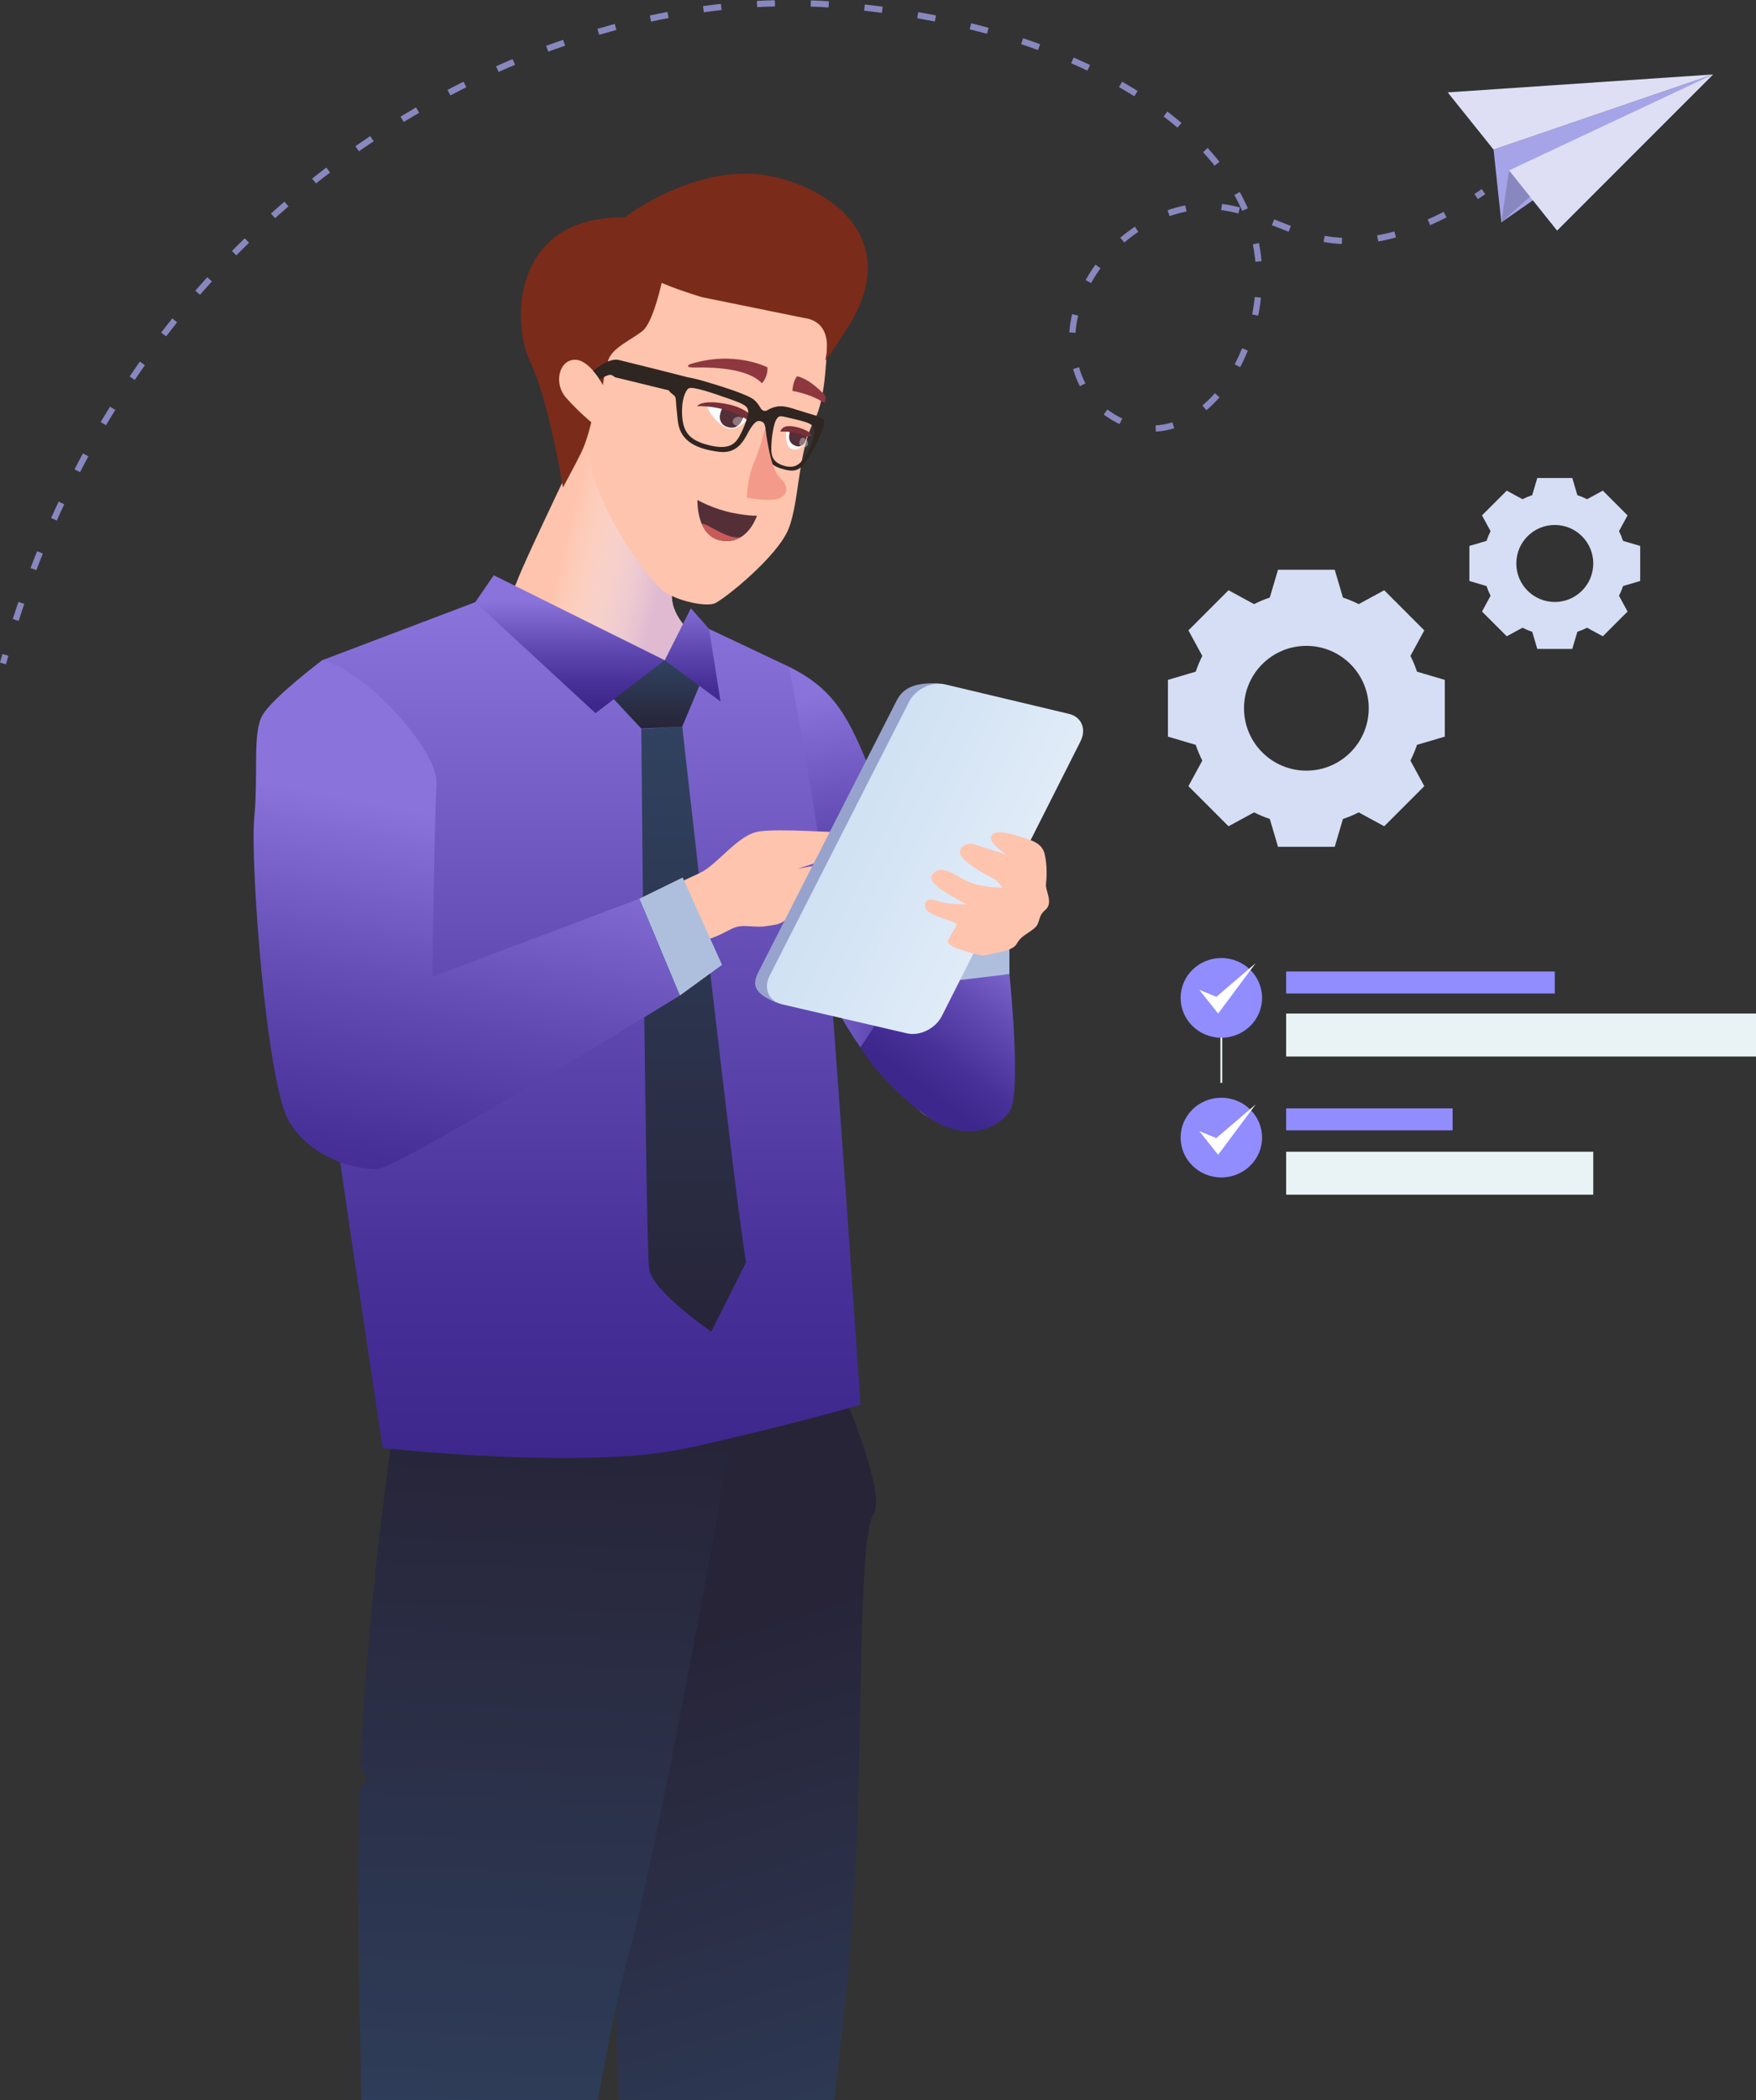<?xml version="1.0" encoding="utf-8"?>
<!-- Generator: Adobe Illustrator 16.0.0, SVG Export Plug-In . SVG Version: 6.00 Build 0)  -->
<!DOCTYPE svg PUBLIC "-//W3C//DTD SVG 1.1//EN" "http://www.w3.org/Graphics/SVG/1.1/DTD/svg11.dtd">
<svg version="1.1" id="Layer_1" xmlns="http://www.w3.org/2000/svg" xmlns:xlink="http://www.w3.org/1999/xlink" x="0px" y="0px"
	 width="280.344px" height="335.071px" viewBox="0 0 280.344 335.071" enable-background="new 0 0 280.344 335.071"
	 xml:space="preserve">
<rect x="0" y="0" width="280.344" height="335.071" fill="#333333" stroke="none"/>
<g>
	<g>
		<polygon fill="#A6A4E8" points="239.687,35.476 238.445,23.867 273.51,11.877 		"/>
		<polygon fill="#DEDFF5" points="273.51,11.877 248.589,36.796 240.914,27.195 		"/>
		<polygon fill="#DEDFF5" points="273.51,11.877 238.445,23.867 231.124,14.74 		"/>
		<polygon fill="#8987BF" points="240.914,27.195 239.687,35.476 244.26,31.38 		"/>
	</g>
	<g>
		<g>
			<path fill="none" stroke="#8987BF" stroke-width="0.992" stroke-miterlimit="10" d="M236.844,30.578
				c-0.387,0.264-0.781,0.524-1.18,0.783"/>
			<path fill="none" stroke="#8987BF" stroke-width="0.992" stroke-miterlimit="10" stroke-dasharray="2.865,5.729" d="
				M230.711,34.242c-5.582,2.868-11.863,4.797-17.999,4.071c-8.349-0.987-14.229-6.915-23.384-5.058
				c-8.307,1.686-15.49,8.561-17.627,16.787c-1.443,5.555,0.059,12.097,4.629,15.568c11.646,8.847,24.683-4.838,24.683-21.703
				c0-21.568-27.836-40.025-67.684-43.137C85.518-2.963,22.606,31.361,1.647,101.734"/>
			<path fill="none" stroke="#8987BF" stroke-width="0.992" stroke-miterlimit="10" d="M0.854,104.49
				c-0.126,0.454-0.251,0.91-0.375,1.367"/>
		</g>
	</g>
</g>
<g>
	<linearGradient id="SVGID_1_" gradientUnits="userSpaceOnUse" x1="111.49" y1="261.123" x2="145.911" y2="370.591">
		<stop  offset="0" style="stop-color:#272438"/>
		<stop  offset="1" style="stop-color:#304260"/>
	</linearGradient>
	<path fill="url(#SVGID_1_)" d="M98.833,335.071h34.387c1.342-11.541,2.36-21.138,2.779-26.875
		c1.962-26.905,0.812-62.708,3.416-66.43c2.604-3.721-7.028-24.779-7.028-24.779l-22.724,5.2l-10.669,37.176
		c0,0-1.056,59.364-0.414,70.283C98.639,330.67,98.725,332.534,98.833,335.071z"/>
	<linearGradient id="SVGID_2_" gradientUnits="userSpaceOnUse" x1="89.142" y1="228.364" x2="83.495" y2="359.383">
		<stop  offset="0" style="stop-color:#272438"/>
		<stop  offset="1" style="stop-color:#304260"/>
	</linearGradient>
	<path fill="url(#SVGID_2_)" d="M95.45,335.071c1.758-9.678,3.353-17.521,4.599-22.063c6.422-23.397,18.851-95.76,18.851-95.76
		l-55.206,4.939c0,0-4.797,28.583-6.148,59.974c0.854,0.62,1.27,1.882,0.304,2.846c-0.143,0.143-0.288,0.283-0.431,0.426
		c-0.127,3.634-0.207,7.292-0.222,10.938c-0.038,9.058,0.171,22.947,0.506,38.701H95.45z"/>
	<linearGradient id="SVGID_3_" gradientUnits="userSpaceOnUse" x1="126.335" y1="149.56" x2="155.413" y2="149.56">
		<stop  offset="0" style="stop-color:#8A74DC"/>
		<stop  offset="0.423" style="stop-color:#634DB4"/>
		<stop  offset="0.789" style="stop-color:#473198"/>
		<stop  offset="1" style="stop-color:#3D278D"/>
	</linearGradient>
	<path fill="url(#SVGID_3_)" d="M155.375,153.459c0,0,0.607,6.684-3.041,10.443s-7.602,11.14-7.602,11.14s-4.775-4.457-7.36-7.938
		s-10.884-17.683-11.036-24.923c-0.152-7.241,12.771-18.102,12.771-18.102s7.145,11.696,7.754,18.38
		C147.469,149.143,155.375,153.459,155.375,153.459z"/>
	<path fill="#FEC4AD" d="M161.152,148.864c-1.217,3.342-1.217,6.823-1.217,11.418s0.456,12.531-2.433,14.48
		c-2.889,1.95-6.993,5.71-10.49,2.646s-5.321-7.938-5.776-12.532c-0.457-4.595,5.168-11.278,7.753-15.316L161.152,148.864z"/>
	<linearGradient id="SVGID_4_" gradientUnits="userSpaceOnUse" x1="164.016" y1="151.481" x2="147.486" y2="173.665">
		<stop  offset="0" style="stop-color:#8A74DC"/>
		<stop  offset="0.423" style="stop-color:#634DB4"/>
		<stop  offset="0.789" style="stop-color:#473198"/>
		<stop  offset="1" style="stop-color:#3D278D"/>
	</linearGradient>
	<path fill="url(#SVGID_4_)" d="M137.373,167.104c0,0,2.742,4.935,9.64,10.306c6.897,5.371,12.128,2.679,14.14,0
		c2.011-2.68,0-21.987,0-21.987s-7.299,1.101-12.163-5.861L137.373,167.104z"/>
	<polygon fill="#AEBFDE" points="153.268,156.368 161.152,155.422 161.152,148.864 153.268,149.561 	"/>
	<g>
		<path fill="#FEC4AD" d="M82.477,92.916c-1.251,3.549-13.014,7.676-13.014,7.676s35.567,40.729,49.297,40.471
			s-6.001-38.406-6.001-38.406s-3.994-2.003-5.246-5.874c-1.251-3.871,1.366-20.544,1.366-20.544l-14.486-8.865
			C94.394,67.373,83.728,89.367,82.477,92.916z"/>
		<linearGradient id="SVGID_5_" gradientUnits="userSpaceOnUse" x1="86.84" y1="99.433" x2="102.91" y2="103.45">
			<stop  offset="0" style="stop-color:#FFFFFF;stop-opacity:0"/>
			<stop  offset="1" style="stop-color:#E0BAD1"/>
		</linearGradient>
		<path fill="url(#SVGID_5_)" d="M82.477,92.916c-1.251,3.549-13.014,7.676-13.014,7.676s35.567,40.729,49.297,40.471
			s-6.001-38.406-6.001-38.406s-3.994-2.003-5.246-5.874c-1.251-3.871,1.366-20.544,1.366-20.544l-14.486-8.865
			C94.394,67.373,83.728,89.367,82.477,92.916z"/>
		<path fill="#FEC4AD" d="M126.758,44.898c2.179,2.09,5.785,6.271,5.453,8.662s-0.236,9.786-2.169,13.42
			c-2.684,5.047-2.372,12.773-4.111,17.306s-10.457,11.434-11.846,11.993c-1.389,0.561-6.078-0.342-8.331-2.096
			c-2.252-1.754-14.089-16.868-11.36-26.811c0,0-5.204,1-6.994-8.931c-0.467-2.59,9.938-9.692,11.579-12.214
			c3.986-6.127,18.095-0.926,22.146-0.518C125.175,46.118,126.758,44.898,126.758,44.898z"/>
		<path fill="#7B2B1A" d="M131.741,57.506c0,0,1.781-6.109-3.428-6.785l-16.259-3.309c-4.584-1.413-6.42-2.282-6.42-2.282
			s-1.35,6.202-2.97,7.591c-1.619,1.387-4.924,2.738-5.541,4.709c-0.618,1.973-0.877,4.027-0.877,4.027s-2.099-4.186-4.574-4.053
			c-2.475,0.132-3.278,3.822-1.315,6.039c1.964,2.217,4.037,3.93,4.037,3.93s-0.621,2.852-1.633,4.909s-2.891,5.499-2.891,5.499
			s-2.24-13.91-5.228-20.064c-2.988-6.154-3.028-23.258,15.06-23.02c0,0,11.807-9.045,23.503-6.557
			c10.132,2.156,20.861,10.477,12.103,24.16C132.27,57.047,131.741,57.506,131.741,57.506z"/>
		<g>
			<g>
				<path fill="#FFFFFF" d="M112.859,64.713c0,0,0.347,1.371,1.871,2.734c1.523,1.361,2.699,1.353,4.519-0.413
					C119.248,67.034,116.997,63.961,112.859,64.713z"/>
				<path fill="#542F38" d="M115.684,65.026c-0.531-0.199-0.847,1.407-0.764,1.749c0.135,0.552,0.375,1.263,1.619,1.447
					c1.832,0.271,2.221-2.043,2.221-2.043L115.684,65.026z"/>
				<path opacity="0.35" fill="#FFFFFF" d="M117.975,66.502c-0.781-0.063-1.297,0.748-0.821,1.174s1.156,0.609,1.373-0.045
					C118.744,66.977,118.757,66.564,117.975,66.502z"/>
				<path fill="#782F38" d="M111.289,64.795c0,0,5.198-0.229,8.822,2.799c0,0,0.41-0.78-0.567-1.639
					c-0.539-0.473-1.771-1.105-3.057-1.39C112.079,63.592,111.289,64.795,111.289,64.795z"/>
			</g>
			<path fill="#8E373F" d="M121.641,61.156c0,0,1.016-1.059,0.869-2.549c0,0-5.287-2.759-12.422-0.475c0,0-0.807,0.486,0.477,0.502
				S118.938,58.311,121.641,61.156z"/>
			<g>
				<path fill="#FFFFFF" d="M128.613,69.029c0,0-0.036,2.367-1.343,2.645c-1.731,0.367-1.825-1.484-1.78-2.739
					C125.489,68.935,127.047,67.986,128.613,69.029z"/>
				<path fill="#542F38" d="M128.62,69.356c0.415,0.132-0.099,1.314-0.301,1.493c-0.326,0.287-0.787,0.625-1.634,0.135
					c-1.248-0.723-0.467-2.395-0.467-2.395L128.62,69.356z"/>
				<path opacity="0.35" fill="#FFFFFF" d="M128.583,70.006c0.583,0.385,0.536,1.255-0.015,1.301
					c-0.551,0.045-1.123-0.197-0.945-0.789S128,69.62,128.583,70.006z"/>
				<path fill="#782F38" d="M129.173,69.615c0.585,0.033,0.458-0.489-0.49-0.943c-1.05-0.504-2.238-0.725-2.857-0.68
					c-1.122,0.082-1.229,0.871-1.229,0.871c1.528-0.071,2.98,0.308,4.2,0.81C128.91,69.633,129.032,69.606,129.173,69.615z"/>
			</g>
			<path fill="#8E373F" d="M131.672,63.043c-2.612-2.787-4.416-3.004-4.416-3.004c-0.693,0.789-0.745,2.33-0.745,2.33
				c2.42,0.445,4.072,1.26,5.149,1.934C131.847,63.717,131.834,63.261,131.672,63.043z"/>
		</g>
		<path fill="#2F2521" d="M106.685,61.989c-0.042,0.463,0.872,1.017,1.009,1.19c0.297,0.373,0.104,0.352,0.517,3.969
			c0.304,2.668,2.066,4.377,6.548,4.939c3.422,0.43,4.255-2.521,5.056-3.723c0.8-1.202,1.153-1.292,1.662-1.141
			c0.497,0.148,0.709,0.399,0.793,1.861c0.084,1.461-0.981,4.574,2.314,5.637c2.273,0.734,3.119,0.383,4.229-1.287
			c0.989-1.488,1.778-3.047,2.236-4.281c0.462-1.246,0.771-1.992,0.236-2.344c-0.659-0.432-1.663-0.691-2.657-0.983
			c-1.99-0.584-3.327-1.216-4.673-0.94c-1.346,0.275-1.454,0.81-2.025,0.65c-0.584-0.162-0.45-0.707-1.461-1.674
			c-1.012-0.967-6.317-2.525-8.307-3.109c-1.99-0.584-4.844-1.117-5.132-0.34C106.874,60.832,106.734,61.449,106.685,61.989z
			 M123.856,67.09c0.533-0.928,0.555-0.785,3.073-0.193c2.519,0.592,2.708,0.822,2.987,1.445c0.278,0.624-0.088,2.342-1.237,4.254
			c-0.62,1.031-1.459,2.326-3.476,1.734c-2.164-0.635-2.145-1.944-2.029-3.733C123.291,68.809,123.66,67.43,123.856,67.09z
			 M109.936,61.969c0.549-0.381,3.821,0.728,6.266,1.594c2.445,0.865,3.26,1.153,3.253,2.234c-0.002,0.398-0.375,1.775-1.167,3.365
			c-0.793,1.59-1.728,2.857-5.641,1.73c-2.76-0.794-3.642-2.186-3.756-4.775C108.791,63.862,109.387,62.35,109.936,61.969z
			 M95.733,60.529c0,0,1.302-0.809,1.811-0.72c0.232,0.04,0.626,0.377,0.626,0.377l8.556,2.085l2.896-2.123
			c0,0-7.273-1.85-10.835-2.71c-1.69-0.408-4.103,1.77-4.103,1.77S95.278,59.705,95.733,60.529z"/>
		<path fill="#F49A8A" d="M122.175,68.178c0,0,0.742,6.578,2.235,7.936c1.906,1.732,1.123,3.094-0.326,3.506
			c-1.448,0.413-4.849-0.2-4.849-0.2s0.077-3.229,1.131-5.584S122.175,68.178,122.175,68.178z"/>
		<path fill="#542F38" d="M120.849,82.267c0,0-0.714,2.274-2.522,3.401c-0.568,0.368-1.219,0.606-1.997,0.649
			c-2.396,0.13-3.636-1.213-4.288-2.708c-0.777-1.797-0.693-3.834-0.693-3.834s2.438,1.408,5.507,2.037
			C119.924,82.418,120.849,82.267,120.849,82.267z"/>
		<path fill="#C85A58" d="M118.327,85.668c-0.568,0.368-1.219,0.606-1.997,0.649c-2.396,0.13-3.636-1.213-4.288-2.708
			C112.652,83.264,116.33,86.317,118.327,85.668z"/>
	</g>
	<linearGradient id="SVGID_6_" gradientUnits="userSpaceOnUse" x1="127.488" y1="111.214" x2="137.672" y2="159.587">
		<stop  offset="0" style="stop-color:#8A74DC"/>
		<stop  offset="0.423" style="stop-color:#634DB4"/>
		<stop  offset="0.789" style="stop-color:#473198"/>
		<stop  offset="1" style="stop-color:#3D278D"/>
	</linearGradient>
	<path fill="url(#SVGID_6_)" d="M125.964,106.387c7.366,3.629,9.646,8.225,13.295,17.414s7.297,11.278,7.297,11.278
		s-7.753,1.671-16.419,18.798c0,0-9.122-5.849-11.402-17.545C116.455,124.637,125.964,106.387,125.964,106.387z"/>
	<linearGradient id="SVGID_7_" gradientUnits="userSpaceOnUse" x1="92.58" y1="96.082" x2="92.58" y2="232.641">
		<stop  offset="0" style="stop-color:#8A74DC"/>
		<stop  offset="0.423" style="stop-color:#634DB4"/>
		<stop  offset="0.789" style="stop-color:#473198"/>
		<stop  offset="1" style="stop-color:#3D278D"/>
	</linearGradient>
	<path fill="url(#SVGID_7_)" d="M75.875,96.082l-24.45,9.264c0,0-3.94,23.101-3.619,31.705c0.321,8.604,13.291,93.986,13.291,93.986
		s32.423,3.607,48.725,0c16.302-3.608,27.552-6.91,27.552-6.91s-5.629-83.325-6.914-91.929c-1.284-8.604-4.495-25.812-4.495-25.812
		l-12.763-6.037l-7.077,4.996L75.875,96.082z"/>
	<linearGradient id="SVGID_8_" gradientUnits="userSpaceOnUse" x1="110.749" y1="212.474" x2="110.749" y2="115.926">
		<stop  offset="0" style="stop-color:#272438"/>
		<stop  offset="1" style="stop-color:#304260"/>
	</linearGradient>
	<path fill="url(#SVGID_8_)" d="M108.919,115.926c0,0,8.57,76.751,10.196,85.455l-5.574,11.093c0,0-9.357-6.415-9.899-9.976
		s-1.259-86.176-1.259-86.176L108.919,115.926z"/>
	<g>
		<path fill="#FEC4AD" d="M147.947,135.117c-1.693-0.596-9.01-2.365-11.854-2.297c-2.844,0.067-11.475-0.652-14.884-0.161
			c-3.41,0.491-6.568,5.251-9.476,6.63c-1.54,0.73-4.598,2.145-8.266,3.787c1.252,3.229,2.423,6.484,3.596,9.739
			c1.822-1.258,3.413-2.181,4.622-2.517c4.945-1.375,4.807-2.669,7.469-2.534c2.662,0.135,2.258,0.171,4.659-0.23
			c2.401-0.401,4.064-3.907,5.781-4.993s4.241-2.245,3.941-3.15c-0.3-0.906-0.418-2.015-6.19-0.752c0,0,5.491-1.984,7.931-2.016
			c2.441-0.031,7.602,0.625,10.043,0.594C147.761,137.186,149.641,135.711,147.947,135.117z"/>
		<polygon fill="#AEBFDE" points="102.076,143.395 108.983,140.01 115.269,153.951 108.536,158.844 		"/>
	</g>
	<g>
		<path id="XMLID_55_" fill="#97A3CC" d="M123.76,159.896l19.842,4.6c2.037,0.462,4.504-0.769,5.518-2.743l22.045-43.63
			c1.004-1.958,0.191-3.925-1.824-4.397l-19.659-4.691c-3.622-0.127-5.481,0.705-6.515,2.715l-22.073,43.311
			C120.05,157.085,120.326,158.44,123.76,159.896z"/>
		
			<linearGradient id="XMLID_2_" gradientUnits="userSpaceOnUse" x1="1045.589" y1="383.38" x2="1110.859" y2="382.693" gradientTransform="matrix(-0.716 -0.228 -0.398 0.833 1081.162 67.138)">
			<stop  offset="0" style="stop-color:#EEF4FB"/>
			<stop  offset="0.311" style="stop-color:#E3EDF8"/>
			<stop  offset="1" style="stop-color:#CFE1F3"/>
		</linearGradient>
		<path id="XMLID_37_" fill="url(#XMLID_2_)" d="M124.875,160.249l19.936,4.632c2.051,0.465,4.529-0.767,5.546-2.748l22.132-43.823
			c1.008-1.964,0.187-3.938-1.843-4.411l-19.763-4.703c-2.127-0.496-4.703,0.74-5.744,2.764l-22.261,43.708
			C121.828,157.709,122.726,159.761,124.875,160.249z"/>
	</g>
	<path fill="#FEC4AD" d="M157.01,152.498c1.998-0.508,4.66-0.711,5.326-1.931c0.665-1.219,1.664-1.523,2.773-2.438
		c1.109-0.914,0.443-1.828,1.774-2.946s0-3.048,0.11-4.063c0.111-1.017,0.223-3.049-0.221-4.877
		c-0.444-1.83-2.219-2.236-4.549-2.947s-3.994-0.711-3.994,0.406s2.441,2.643,2.441,2.643s-3.994-1.22-5.104-1.627
		c-1.109-0.406-2.885,0.509-2.107,1.83c0.775,1.32,3.993,3.048,4.992,3.556c0.998,0.508,1.553,1.524,1.553,1.524
		s-2.996,0-5.104-0.813c-2.107-0.813-3.994-2.642-5.436-1.829c-1.442,0.813-0.666,1.829,0.776,2.947c0,0,3.106,1.93,4.104,2.336
		c0,0-3.105,0.103-4.659-0.508c-1.554-0.609-2.329,0.102-1.886,1.22s4.77,2.032,4.881,2.438s-0.776,1.423-1.331,2.642
		C150.798,151.279,157.01,152.498,157.01,152.498z"/>
	<linearGradient id="SVGID_9_" gradientUnits="userSpaceOnUse" x1="102.617" y1="116.254" x2="102.617" y2="105.346">
		<stop  offset="0" style="stop-color:#272438"/>
		<stop  offset="1" style="stop-color:#304260"/>
	</linearGradient>
	<polygon fill="url(#SVGID_9_)" points="112.654,107.068 108.919,115.926 102.383,116.254 92.58,105.756 106.892,105.346 	"/>
	<linearGradient id="SVGID_10_" gradientUnits="userSpaceOnUse" x1="90.999" y1="95.761" x2="90.999" y2="112.528">
		<stop  offset="0" style="stop-color:#8A74DC"/>
		<stop  offset="0.423" style="stop-color:#634DB4"/>
		<stop  offset="0.789" style="stop-color:#473198"/>
		<stop  offset="1" style="stop-color:#3D278D"/>
	</linearGradient>
	<polygon fill="url(#SVGID_10_)" points="78.829,91.787 106.124,105.346 95.07,113.79 75.875,96.082 	"/>
	<linearGradient id="SVGID_11_" gradientUnits="userSpaceOnUse" x1="110.579" y1="95.761" x2="110.579" y2="112.528">
		<stop  offset="0" style="stop-color:#8A74DC"/>
		<stop  offset="0.423" style="stop-color:#634DB4"/>
		<stop  offset="0.789" style="stop-color:#473198"/>
		<stop  offset="1" style="stop-color:#3D278D"/>
	</linearGradient>
	<polygon fill="url(#SVGID_11_)" points="106.124,105.346 115.034,111.931 113.201,100.35 110.297,97.055 	"/>
	<linearGradient id="SVGID_12_" gradientUnits="userSpaceOnUse" x1="76.116" y1="131.175" x2="62.871" y2="198.723">
		<stop  offset="0" style="stop-color:#8A74DC"/>
		<stop  offset="0.423" style="stop-color:#634DB4"/>
		<stop  offset="0.789" style="stop-color:#473198"/>
		<stop  offset="1" style="stop-color:#3D278D"/>
	</linearGradient>
	<path fill="url(#SVGID_12_)" d="M51.424,105.346c0,0-7.782,5.888-9.474,8.677s-0.677,9.298-1.354,16.425
		c-0.677,7.128,1.924,42.767,5.646,48.655c3.722,5.888,10.489,7.438,13.873,7.438s48.42-27.696,48.42-27.696l-6.46-15.449
		L69.02,155.859c0,0,0.338-25.102,0.677-30.68C70.035,119.601,58.192,106.895,51.424,105.346z"/>
</g>
<g>
	<path fill="#D5DEF5" d="M230.662,117.533v-9.053l-4.44-1.313c-0.287-0.869-0.642-1.706-1.048-2.514l2.215-4.074l-6.401-6.402
		l-4.075,2.216c-0.807-0.407-1.644-0.761-2.513-1.048l-1.313-4.44h-9.054l-1.313,4.44c-0.869,0.287-1.705,0.641-2.514,1.048
		l-4.074-2.216l-6.402,6.402l2.216,4.074c-0.406,0.808-0.761,1.645-1.048,2.514l-4.439,1.313v9.053l4.439,1.313
		c0.287,0.869,0.642,1.706,1.049,2.514l-2.217,4.074l6.402,6.402l4.075-2.216c0.808,0.407,1.644,0.761,2.513,1.048l1.313,4.44h9.054
		l1.313-4.44c0.868-0.287,1.706-0.641,2.513-1.048l4.075,2.216l6.401-6.402l-2.215-4.074c0.406-0.808,0.761-1.645,1.048-2.514
		L230.662,117.533z M218.516,113.007c0,5.498-4.457,9.955-9.955,9.955s-9.955-4.457-9.955-9.955s4.457-9.955,9.955-9.955
		S218.516,107.509,218.516,113.007z"/>
	<path fill="#D5DEF5" d="M261.859,92.699v-5.588l-2.74-0.809c-0.178-0.537-0.396-1.053-0.646-1.552l1.367-2.515l-3.95-3.95
		l-2.515,1.367c-0.498-0.251-1.015-0.47-1.551-0.646l-0.811-2.74h-5.586l-0.811,2.74c-0.535,0.177-1.053,0.396-1.551,0.646
		l-2.514-1.367l-3.951,3.95l1.367,2.515c-0.251,0.499-0.469,1.015-0.646,1.552l-2.74,0.809v5.588l2.74,0.809
		c0.178,0.537,0.396,1.053,0.646,1.551l-1.367,2.516l3.951,3.949l2.514-1.367c0.498,0.252,1.016,0.471,1.551,0.647l0.811,2.739
		h5.586l0.811-2.739c0.536-0.177,1.053-0.396,1.551-0.646l2.515,1.366l3.95-3.949l-1.367-2.516c0.251-0.498,0.469-1.014,0.646-1.551
		L261.859,92.699z M254.363,89.905c0,3.393-2.75,6.144-6.143,6.144s-6.143-2.751-6.143-6.144s2.75-6.144,6.143-6.144
		S254.363,86.513,254.363,89.905z"/>
</g>
<g>
	<g>
		
			<line fill="none" stroke="#E9F2F4" stroke-width="0.302" stroke-miterlimit="10" x1="194.986" y1="160.102" x2="194.986" y2="172.778"/>
		<g>
			<ellipse fill="#918DFF" cx="194.986" cy="159.219" rx="6.502" ry="6.359"/>
		</g>
		<g>
			<ellipse fill="#918DFF" cx="194.986" cy="181.51" rx="6.502" ry="6.359"/>
		</g>
		<g>
			<polygon fill="#FFFFFF" points="194.472,161.722 191.465,157.935 194.189,159.049 200.457,153.688 			"/>
		</g>
		<g>
			<polygon fill="#FFFFFF" points="194.472,184.261 191.465,180.475 194.189,181.589 200.457,176.229 			"/>
		</g>
	</g>
	<rect x="205.332" y="161.717" fill="#E9F2F4" width="75.012" height="6.854"/>
	<rect x="205.332" y="183.765" fill="#E9F2F4" width="49.031" height="6.854"/>
	<rect x="205.332" y="155.006" fill="#918DFF" width="42.889" height="3.51"/>
	<rect x="205.332" y="176.846" fill="#918DFF" width="26.573" height="3.509"/>
</g>
</svg>
